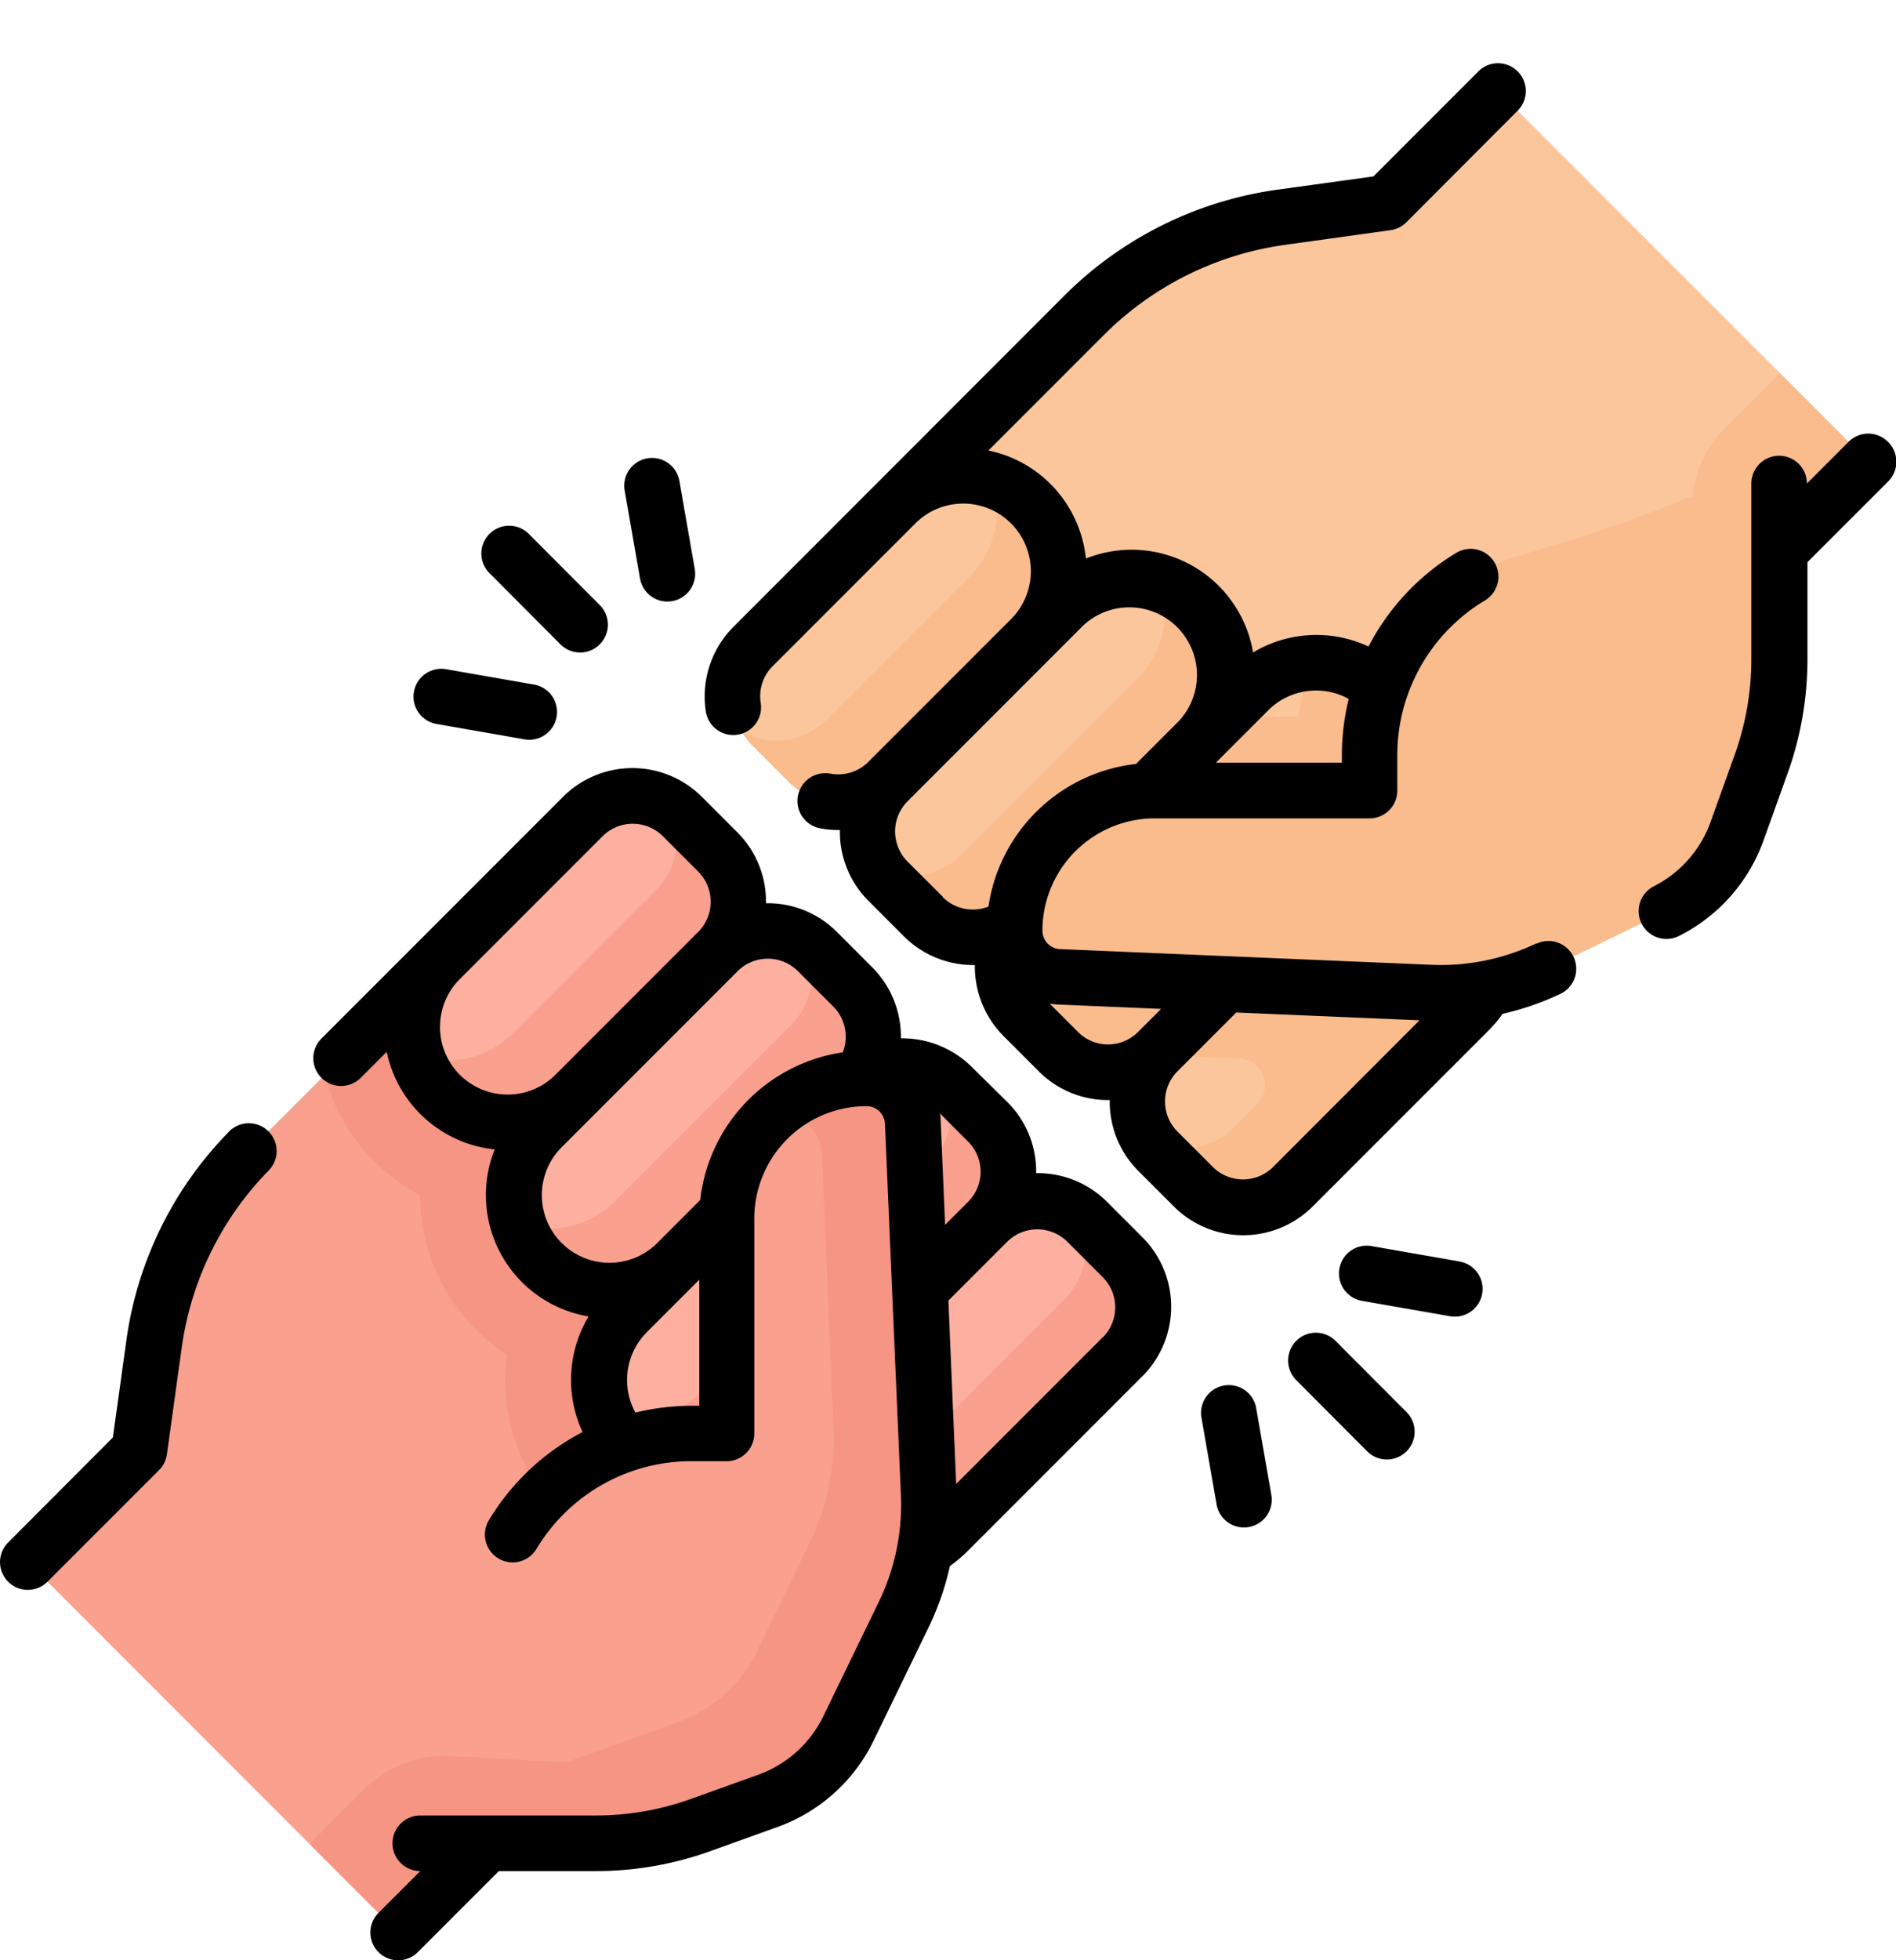 <svg xmlns="http://www.w3.org/2000/svg" width="30" height="31" viewBox="0 0 30 31">
  <g id="Group_247" data-name="Group 247" transform="translate(-633 -334)">
    <rect id="Rectangle_17038" data-name="Rectangle 17038" width="30" height="30" transform="translate(633 334)" fill="rgba(255,255,255,0)"/>
    <g id="fist-bump" transform="translate(633 335.002)">
      <g id="Group_245" data-name="Group 245" transform="translate(0.44 0.438)">
        <g id="Group_238" data-name="Group 238" transform="translate(0 11.149)">
          <g id="Group_235" data-name="Group 235" transform="translate(0 0.705)">
            <g id="Group_234" data-name="Group 234">
              <g id="Group_233" data-name="Group 233">
                <path id="Path_116" data-name="Path 116" d="M24.451,218.357l-3.883,3.883-2.586.212-4.626,4.626L7.5,221.221l1.765-1.765.234-1.683a5.442,5.442,0,0,1,1.542-3.1l4.864-4.864Z" transform="translate(-7.499 -209.811)" fill="#f9a08f"/>
              </g>
            </g>
          </g>
          <path id="Path_117" data-name="Path 117" d="M98.827,217.27l-3.193,3.193a2.995,2.995,0,0,1-5.086-2.522,2.992,2.992,0,0,1-1.374-2.523,3,3,0,0,1-1.511-1.9l3.709-3.709Z" transform="translate(-82.966 -209.108)" fill="#f69583"/>
          <g id="Group_236" data-name="Group 236" transform="translate(6.084)">
            <path id="Path_118" data-name="Path 118" d="M111.779,202.492a1.51,1.51,0,0,1,0-2.135l2.258-2.258a1.115,1.115,0,0,1,1.577,0l.558.558a1.115,1.115,0,0,1,0,1.577l-2.258,2.258A1.51,1.51,0,0,1,111.779,202.492Z" transform="translate(-111.337 -197.773)" fill="#fdb0a0"/>
            <path id="Path_119" data-name="Path 119" d="M117.331,202.574l-2.258,2.258a1.51,1.51,0,0,1-2.135,0,1.494,1.494,0,0,1-.37-.606,1.51,1.51,0,0,0,1.528-.37l2.258-2.258a1.115,1.115,0,0,0,.181-1.339,1.105,1.105,0,0,1,.237.181l.558.558A1.114,1.114,0,0,1,117.331,202.574Z" transform="translate(-112.496 -200.112)" fill="#f9a08f"/>
            <path id="Path_120" data-name="Path 120" d="M139.247,239.455a1.51,1.51,0,0,1,0-2.135l2.784-2.784a1.115,1.115,0,0,1,1.577,0l.558.558a1.115,1.115,0,0,1,0,1.577l-2.784,2.784A1.51,1.51,0,0,1,139.247,239.455Z" transform="translate(-137.195 -232.074)" fill="#fdb0a0"/>
            <path id="Path_121" data-name="Path 121" d="M145.317,238.995l-2.784,2.784a1.51,1.51,0,0,1-2.506-.607,1.509,1.509,0,0,0,1.529-.37l2.784-2.784a1.114,1.114,0,0,0,.18-1.34,1.11,1.11,0,0,1,.238.182l.558.558A1.115,1.115,0,0,1,145.317,238.995Z" transform="translate(-138.347 -234.398)" fill="#f9a08f"/>
            <path id="Path_122" data-name="Path 122" d="M162.23,276.68a1.51,1.51,0,0,1,0-2.135l3.572-3.572a1.115,1.115,0,0,1,1.577,0l.558.558a1.115,1.115,0,0,1,0,1.577l-3.572,3.572A1.51,1.51,0,0,1,162.23,276.68Z" transform="translate(-158.831 -266.377)" fill="#fdb0a0"/>
            <path id="Path_123" data-name="Path 123" d="M169.35,275.834l-3.572,3.572a1.51,1.51,0,0,1-2.489-.56,1.509,1.509,0,0,0,1.575-.354l3.572-3.572a1.113,1.113,0,0,0,.157-1.378,1.078,1.078,0,0,1,.2.157l.559.559A1.114,1.114,0,0,1,169.35,275.834Z" transform="translate(-160.245 -269.102)" fill="#f9a08f"/>
            <path id="Path_124" data-name="Path 124" d="M212.121,312.329a1.51,1.51,0,0,1,0-2.135l2.784-2.784a1.115,1.115,0,0,1,1.577,0l.558.558a1.115,1.115,0,0,1,0,1.577l-2.784,2.784A1.51,1.51,0,0,1,212.121,312.329Z" transform="translate(-205.799 -300.678)" fill="#fdb0a0"/>
            <path id="Path_125" data-name="Path 125" d="M218.46,312.27l-2.784,2.784a1.509,1.509,0,0,1-2.135,0,1.494,1.494,0,0,1-.354-.559,1.509,1.509,0,0,0,1.574-.355l2.784-2.783a1.116,1.116,0,0,0,.158-1.378,1.085,1.085,0,0,1,.2.157l.558.558A1.114,1.114,0,0,1,218.46,312.27Z" transform="translate(-207.22 -303.403)" fill="#f9a08f"/>
          </g>
          <g id="Group_237" data-name="Group 237" transform="translate(4.46 4.467)">
            <path id="Path_126" data-name="Path 126" d="M114.778,274.7l.249,5.891a3.944,3.944,0,0,1-.393,1.889l-.877,1.806a2.285,2.285,0,0,1-1.283,1.152l-1.055.379a4.925,4.925,0,0,1-1.665.29h-3.179l.432-.979a24.631,24.631,0,0,0,1.1-3.109,3.313,3.313,0,0,1,3.182-2.389h.548v-3.4a2.216,2.216,0,0,1,2.216-2.216A.731.731,0,0,1,114.778,274.7Z" transform="translate(-105.231 -274.009)" fill="#f9a08f"/>
            <path id="Path_127" data-name="Path 127" d="M92.145,284.276l.877-1.805a3.937,3.937,0,0,0,.392-1.89l-.249-5.89a.733.733,0,0,0-.729-.687,2.21,2.21,0,0,0-1.443.534h.03a.7.7,0,0,1,.7.657l.182,4.344a3.771,3.771,0,0,1-.376,1.809l-.84,1.729a2.185,2.185,0,0,1-1.228,1.1l-1.783.641-1.821-.1a1.8,1.8,0,0,0-1.374.526l-.865.865,1.4,1.4,1.412-1.412h1.716a4.926,4.926,0,0,0,1.665-.29l1.054-.379A2.282,2.282,0,0,0,92.145,284.276Z" transform="translate(-83.618 -274.003)" fill="#f69583"/>
          </g>
        </g>
        <g id="Group_244" data-name="Group 244" transform="translate(11.149)">
          <g id="Group_241" data-name="Group 241" transform="translate(0.705)">
            <g id="Group_240" data-name="Group 240">
              <g id="Group_239" data-name="Group 239">
                <path id="Path_128" data-name="Path 128" d="M218.357,24.451l3.883-3.883.212-2.586,4.626-4.626L221.221,7.5l-1.765,1.765-1.683.234a5.442,5.442,0,0,0-3.1,1.542L209.811,15.9Z" transform="translate(-209.811 -7.499)" fill="#fcc69d"/>
              </g>
            </g>
          </g>
          <g id="Group_242" data-name="Group 242" transform="translate(0 6.084)">
            <path id="Path_129" data-name="Path 129" d="M202.492,111.779a1.51,1.51,0,0,0-2.135,0l-2.258,2.258a1.115,1.115,0,0,0,0,1.577l.558.558a1.115,1.115,0,0,0,1.577,0l2.258-2.258A1.51,1.51,0,0,0,202.492,111.779Z" transform="translate(-197.773 -111.337)" fill="#fcc69d"/>
            <path id="Path_130" data-name="Path 130" d="M204.832,115.073l-2.258,2.258a1.114,1.114,0,0,1-1.576,0l-.558-.558a1.1,1.1,0,0,1-.181-.237,1.115,1.115,0,0,0,1.339-.181l2.258-2.258a1.51,1.51,0,0,0,.37-1.528,1.494,1.494,0,0,1,.606.37A1.51,1.51,0,0,1,204.832,115.073Z" transform="translate(-200.112 -112.496)" fill="#fabc8d"/>
            <path id="Path_131" data-name="Path 131" d="M239.455,139.247a1.51,1.51,0,0,0-2.135,0l-2.784,2.784a1.115,1.115,0,0,0,0,1.577l.558.558a1.115,1.115,0,0,0,1.577,0l2.784-2.784A1.51,1.51,0,0,0,239.455,139.247Z" transform="translate(-232.074 -137.195)" fill="#fcc69d"/>
            <path id="Path_132" data-name="Path 132" d="M241.779,142.534l-2.784,2.784a1.115,1.115,0,0,1-1.577,0l-.558-.558a1.108,1.108,0,0,1-.182-.238,1.114,1.114,0,0,0,1.34-.18l2.784-2.784a1.509,1.509,0,0,0,.37-1.529,1.51,1.51,0,0,1,.607,2.506Z" transform="translate(-234.398 -138.347)" fill="#fabc8d"/>
            <path id="Path_133" data-name="Path 133" d="M276.68,162.23a1.51,1.51,0,0,0-2.135,0l-3.572,3.572a1.115,1.115,0,0,0,0,1.577l.558.558a1.115,1.115,0,0,0,1.577,0l3.572-3.572A1.51,1.51,0,0,0,276.68,162.23Z" transform="translate(-266.377 -158.831)" fill="#fcc69d"/>
            <path id="Path_134" data-name="Path 134" d="M276.679,164.365l-3.572,3.572c-.019.019-.04.038-.06.055l-1.526-.064-.549-.549a1.114,1.114,0,0,1,0-1.576l3.164-3.164h1.194a4.457,4.457,0,0,1,.207-.848,1.51,1.51,0,0,1,1.141,2.575Z" transform="translate(-266.376 -158.831)" fill="#fabc8d"/>
            <path id="Path_135" data-name="Path 135" d="M312.329,212.121a1.51,1.51,0,0,0-2.135,0L307.41,214.9a1.115,1.115,0,0,0,0,1.577l.558.558a1.115,1.115,0,0,0,1.577,0l2.784-2.784A1.51,1.51,0,0,0,312.329,212.121Z" transform="translate(-300.678 -205.799)" fill="#fcc69d"/>
            <path id="Path_136" data-name="Path 136" d="M314.932,212.118a1.508,1.508,0,0,0-2.135,0l-2.784,2.783c-.018.018-.035.036-.052.056l1.346.057a.42.42,0,0,1,.279.716l-.372.372a1.116,1.116,0,0,1-1.365.166,1.1,1.1,0,0,0,.165.21l.558.558a1.115,1.115,0,0,0,1.576,0l2.784-2.784A1.509,1.509,0,0,0,314.932,212.118Z" transform="translate(-303.282 -205.796)" fill="#fabc8d"/>
          </g>
          <g id="Group_243" data-name="Group 243" transform="translate(4.467 4.46)">
            <path id="Path_137" data-name="Path 137" d="M274.7,114.778l5.891.249a3.944,3.944,0,0,0,1.889-.393l1.806-.877a2.285,2.285,0,0,0,1.152-1.283l.379-1.055a4.925,4.925,0,0,0,.29-1.665v-3.179l-.979.432a24.631,24.631,0,0,1-3.109,1.1,3.313,3.313,0,0,0-2.389,3.182v.548h-3.4a2.216,2.216,0,0,0-2.216,2.216A.731.731,0,0,0,274.7,114.778Z" transform="translate(-274.009 -105.231)" fill="#fabc8d"/>
            <path id="Path_138" data-name="Path 138" d="M284.276,92.145l-1.805.877a3.937,3.937,0,0,1-1.89.392l-5.89-.249a.733.733,0,0,1-.687-.729,2.21,2.21,0,0,1,.534-1.443c0,.01,0,.019,0,.03a.7.7,0,0,0,.657.7l4.344.182a3.771,3.771,0,0,0,1.809-.376l1.729-.84a2.185,2.185,0,0,0,1.1-1.228l.641-1.783-.1-1.821a1.8,1.8,0,0,1,.526-1.374l.865-.865,1.4,1.4L286.1,86.426v1.716a4.926,4.926,0,0,1-.29,1.665l-.379,1.054A2.282,2.282,0,0,1,284.276,92.145Z" transform="translate(-274.003 -83.618)" fill="#fabc8d"/>
          </g>
        </g>
      </g>
      <g id="Group_246" data-name="Group 246" transform="translate(0 -0.002)">
        <path id="Path_139" data-name="Path 139" d="M94.775,202.888a2.281,2.281,0,0,0,.261-.217l2.784-2.784a1.554,1.554,0,0,0,0-2.2l-.558-.558a1.549,1.549,0,0,0-1.122-.454c0-.008,0-.016,0-.024a1.544,1.544,0,0,0-.455-1.1L95.126,195A1.56,1.56,0,0,0,94,194.543a1.557,1.557,0,0,0-.454-1.124l-.558-.558a1.544,1.544,0,0,0-1.1-.455h-.023c0-.008,0-.015,0-.023a1.544,1.544,0,0,0-.455-1.1l-.558-.558a1.554,1.554,0,0,0-2.2,0l-3.821,3.821a.439.439,0,0,0,.622.621l.411-.411a1.95,1.95,0,0,0,1.708,1.543,1.947,1.947,0,0,0,1.486,2.642,1.953,1.953,0,0,0-.095,1.828,3.745,3.745,0,0,0-1.482,1.394.439.439,0,1,0,.752.455,2.854,2.854,0,0,1,2.46-1.388h.548a.439.439,0,0,0,.439-.439v-3.4a1.778,1.778,0,0,1,1.776-1.776.292.292,0,0,1,.291.271L94,201.774a3.516,3.516,0,0,1-.349,1.679l-.877,1.806a1.836,1.836,0,0,1-1.036.931l-1.055.379a4.474,4.474,0,0,1-1.517.264H86.395a.439.439,0,0,0,0,.879l-.661.661a.439.439,0,0,0,.622.621l1.282-1.282h1.534a5.351,5.351,0,0,0,1.814-.316l1.055-.379a2.71,2.71,0,0,0,1.53-1.374l.877-1.806A4.393,4.393,0,0,0,94.775,202.888Zm.486-6.235a.671.671,0,0,1-.2.477h0l-.362.362-.07-1.648v-.008c0-.036-.006-.071-.012-.106l.444.444a.671.671,0,0,1,.2.478Zm-8.553-2.291a1.063,1.063,0,0,1,.313-.757l2.258-2.258a.675.675,0,0,1,.955,0l.558.558a.675.675,0,0,1,0,.955h0l-2.258,2.258h0a1.07,1.07,0,0,1-1.827-.757Zm3.991,5.991a3.8,3.8,0,0,0-.9.108,1.071,1.071,0,0,1,.181-1.272l.83-.83v1.994H90.7Zm.125-3.253-.679.679h0a1.07,1.07,0,0,1-1.513-1.514l2.784-2.784a.675.675,0,0,1,.955,0l.558.558a.678.678,0,0,1,.151.725A2.66,2.66,0,0,0,90.824,197.1Zm6.374,2.166-2.324,2.324-.123-2.9,0,0,.929-.929a.676.676,0,0,1,.955,0l.558.558a.675.675,0,0,1,0,.955Z" transform="translate(-79.745 -179.122)"/>
        <path id="Path_140" data-name="Path 140" d="M3.623,286.236A5.844,5.844,0,0,0,2,289.534l-.214,1.537L.129,292.732a.439.439,0,0,0,.622.621l1.765-1.765a.44.44,0,0,0,.125-.25l.234-1.683a4.97,4.97,0,0,1,1.377-2.806.439.439,0,1,0-.629-.614Z" transform="translate(0 -269.339)"/>
        <path id="Path_141" data-name="Path 141" d="M203.451,13.919a3.514,3.514,0,0,1-1.654.337l-5.886-.249a.292.292,0,0,1-.271-.291,1.778,1.778,0,0,1,1.776-1.776h3.4a.439.439,0,0,0,.439-.439v-.548a2.853,2.853,0,0,1,1.388-2.46.439.439,0,1,0-.455-.752A3.746,3.746,0,0,0,200.8,9.222a1.953,1.953,0,0,0-1.827.094,1.949,1.949,0,0,0-2.645-1.485,1.948,1.948,0,0,0-1.542-1.709l1.832-1.832a5.034,5.034,0,0,1,2.848-1.418l1.683-.234a.44.44,0,0,0,.25-.125L203.16.748a.439.439,0,0,0-.622-.621l-1.661,1.661L199.341,2a5.919,5.919,0,0,0-3.348,1.667L190.75,8.912a1.56,1.56,0,0,0-.436,1.338.439.439,0,1,0,.869-.135.669.669,0,0,1,.189-.582l2.258-2.258a1.07,1.07,0,1,1,1.513,1.514h0l-2.258,2.258h0a.675.675,0,0,1-.6.186.439.439,0,1,0-.163.864,1.561,1.561,0,0,0,.29.027h.023c0,.008,0,.015,0,.023a1.544,1.544,0,0,0,.455,1.1l.558.558a1.555,1.555,0,0,0,1.1.455h.023a1.561,1.561,0,0,0,.453,1.122l.558.558a1.544,1.544,0,0,0,1.1.455h.023c0,.008,0,.015,0,.023a1.544,1.544,0,0,0,.455,1.1l.558.558a1.554,1.554,0,0,0,2.2,0l2.784-2.784a1.963,1.963,0,0,0,.219-.261,4.386,4.386,0,0,0,.915-.316.439.439,0,1,0-.378-.793Zm-2.965-3.868a3.8,3.8,0,0,0-.108.9v.109h-1.994l.83-.83A1.07,1.07,0,0,1,200.486,10.051Zm-6.421,3.131-.558-.558a.675.675,0,0,1,0-.955l2.784-2.784A1.07,1.07,0,0,1,197.8,10.4l-.649.649c-.01.01-.019.02-.027.03a2.66,2.66,0,0,0-2.338,2.256.676.676,0,0,1-.725-.151Zm2.613,2.333a.671.671,0,0,1-.478-.2l-.444-.444c.035.005.07.009.106.012h.008l1.648.07-.362.362A.671.671,0,0,1,196.677,15.515Zm2.613,1.937a.675.675,0,0,1-.955,0l-.558-.558a.675.675,0,0,1,0-.955h0l.929-.929,0,0,2.9.123Z" transform="translate(-179.146 0.002)"/>
        <path id="Path_142" data-name="Path 142" d="M446.319,100.086a.439.439,0,0,0-.621,0l-.661.661a.439.439,0,0,0-.879,0v2.774a4.473,4.473,0,0,1-.264,1.517l-.379,1.055a1.838,1.838,0,0,1-.9,1.023.439.439,0,1,0,.4.785,2.713,2.713,0,0,0,1.336-1.51l.379-1.055a5.349,5.349,0,0,0,.316-1.814V101.99l1.283-1.282A.44.44,0,0,0,446.319,100.086Z" transform="translate(-416.447 -94.1)"/>
        <path id="Path_143" data-name="Path 143" d="M348.59,342.8a.439.439,0,0,0-.622.621l1.123,1.126a.439.439,0,0,0,.622-.621Z" transform="translate(-327.458 -322.595)"/>
        <path id="Path_144" data-name="Path 144" d="M325.144,356.794a.44.44,0,0,0-.866.151l.243,1.392a.439.439,0,0,0,.866-.151Z" transform="translate(-305.271 -335.545)"/>
        <path id="Path_145" data-name="Path 145" d="M363.478,319.379l-1.392-.243a.439.439,0,1,0-.151.866l1.391.243a.445.445,0,0,0,.076.007.439.439,0,0,0,.075-.872Z" transform="translate(-340.385 -300.43)"/>
        <path id="Path_146" data-name="Path 146" d="M131.246,126.705a.439.439,0,1,0,.622-.621l-1.123-1.126a.439.439,0,1,0-.622.621Z" transform="translate(-122.378 -117.515)"/>
        <path id="Path_147" data-name="Path 147" d="M168.826,108.438a.439.439,0,0,0,.866-.151l-.243-1.392a.439.439,0,0,0-.866.151Z" transform="translate(-158.699 -100.289)"/>
        <path id="Path_148" data-name="Path 148" d="M112.038,164.306l1.392.243a.439.439,0,1,0,.151-.866l-1.392-.243a.439.439,0,1,0-.151.866Z" transform="translate(-105.131 -153.857)"/>
      </g>
    </g>
  </g>
</svg>
